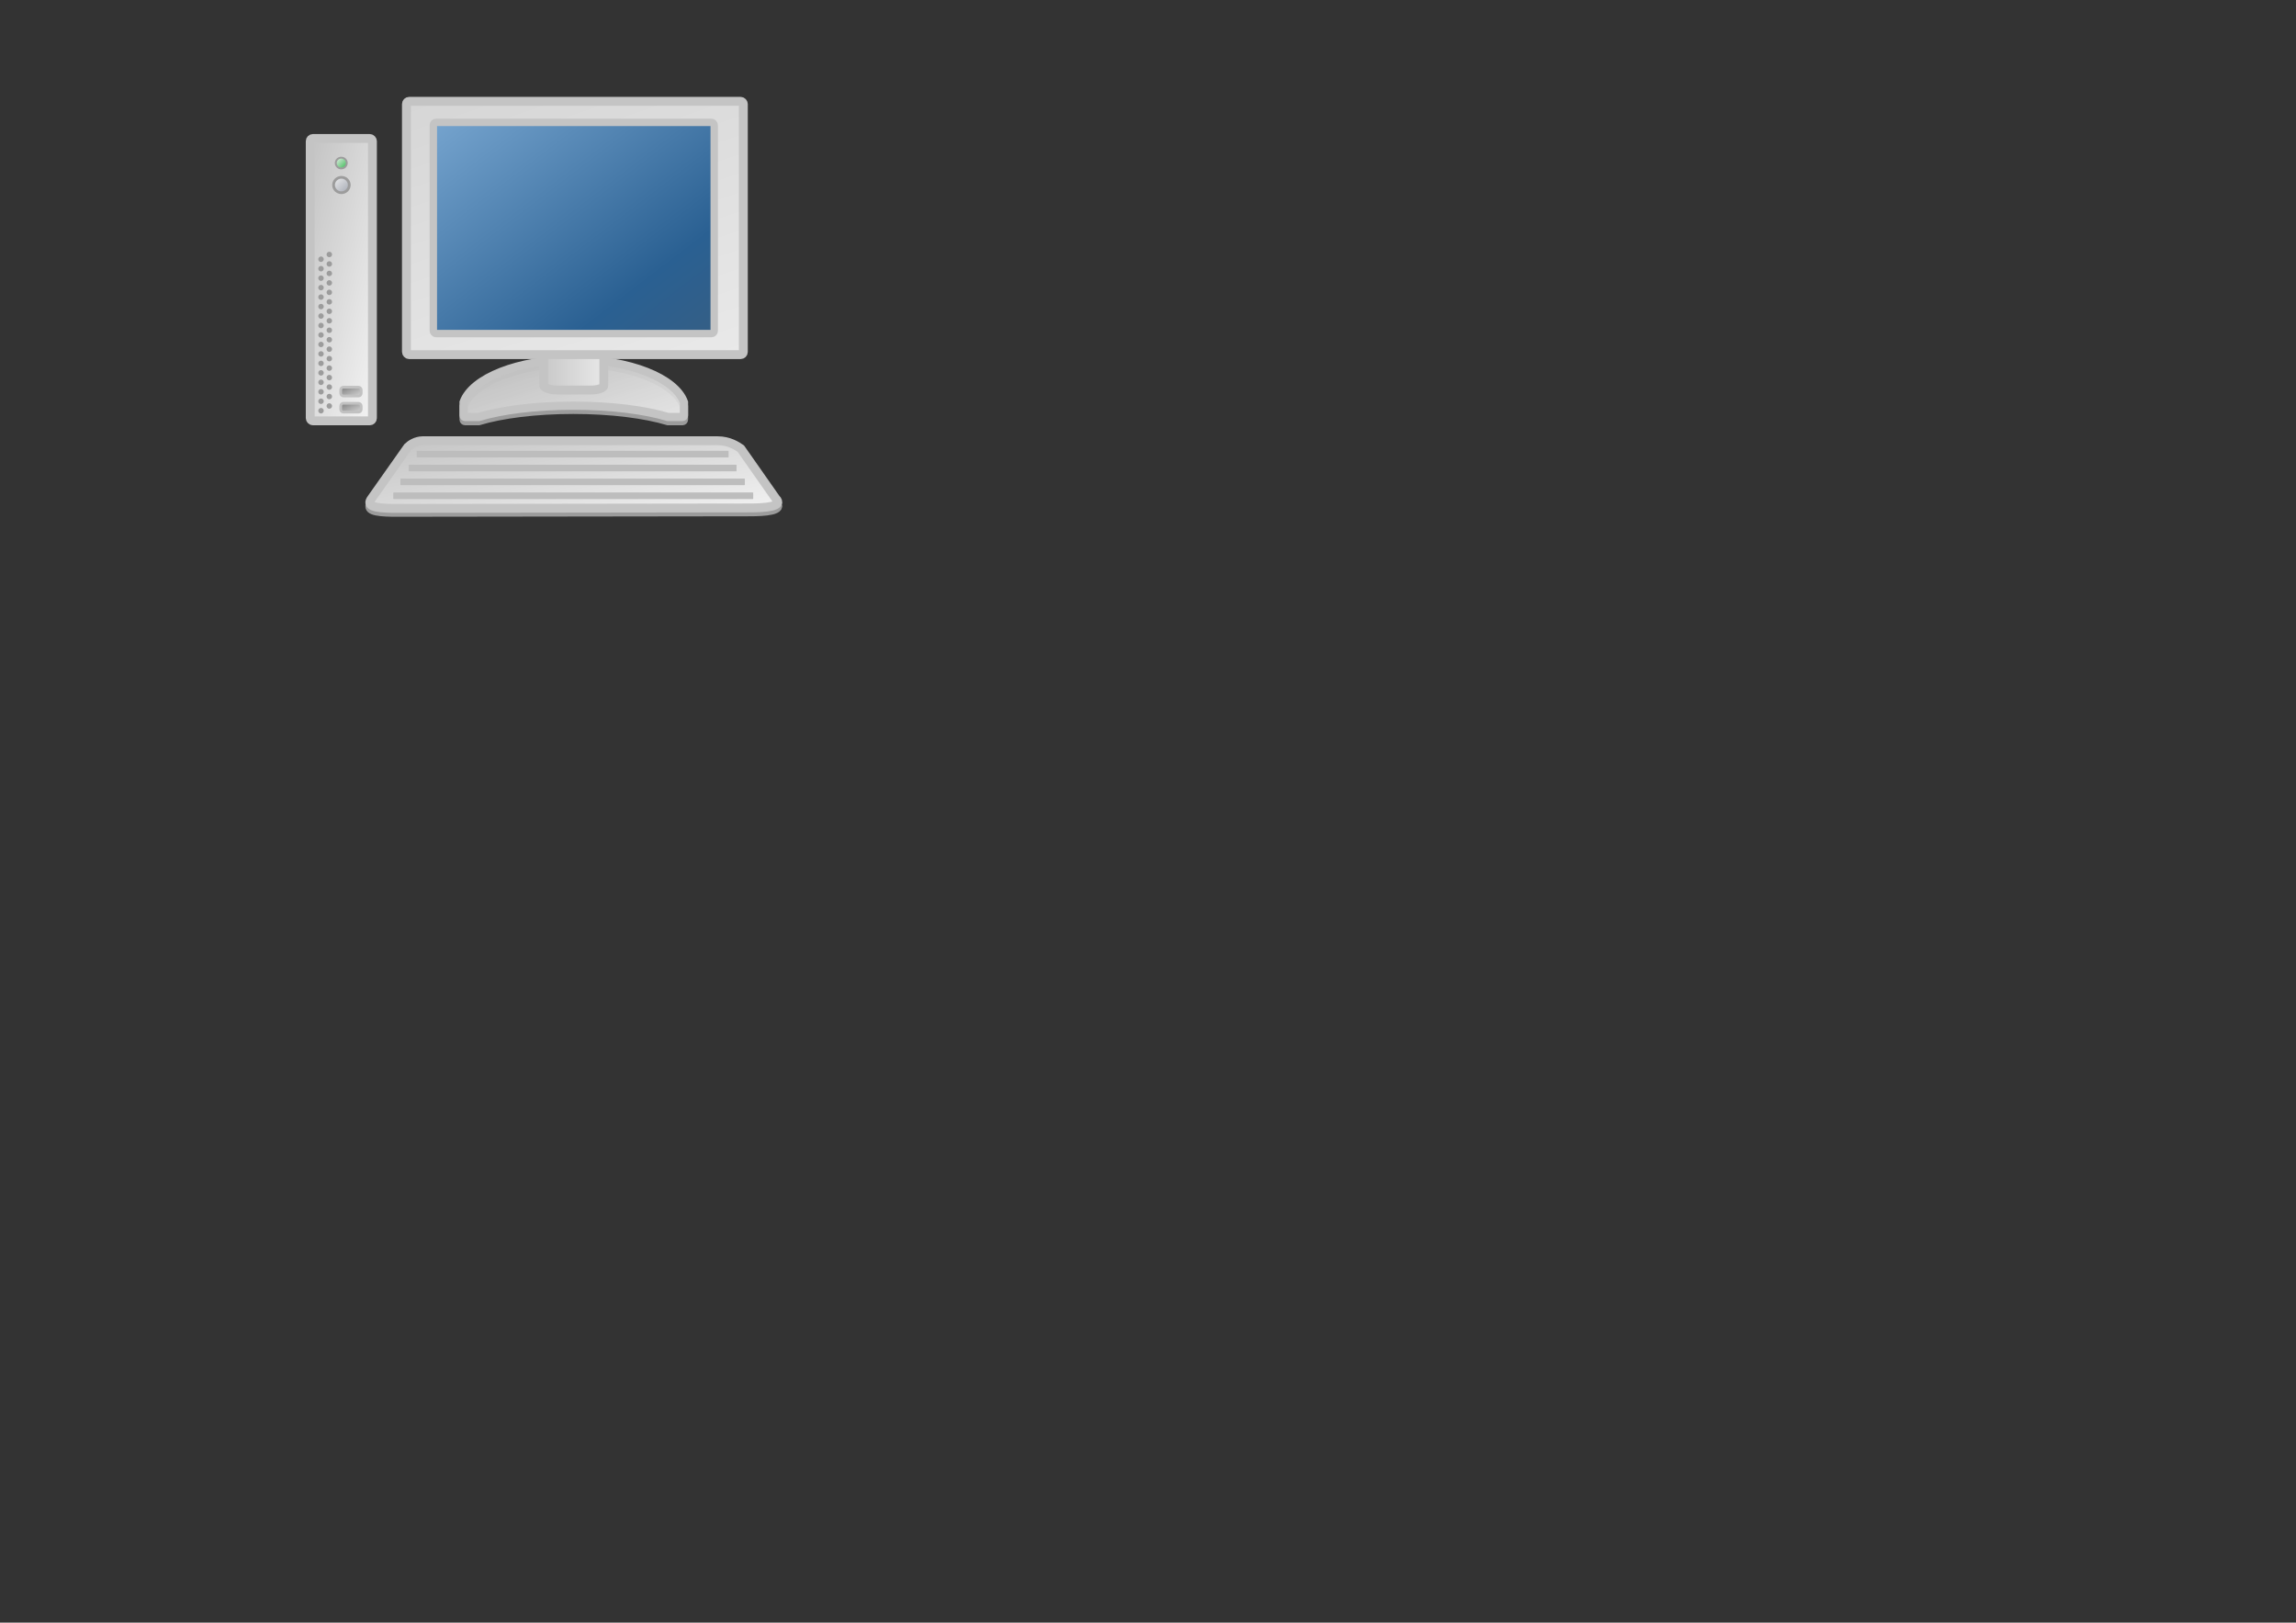 <?xml version="1.0" encoding="UTF-8" standalone="no"?>
<!-- Created with Inkscape (http://www.inkscape.org/) -->
<svg
   xmlns:dc="http://purl.org/dc/elements/1.1/"
   xmlns:cc="http://web.resource.org/cc/"
   xmlns:rdf="http://www.w3.org/1999/02/22-rdf-syntax-ns#"
   xmlns:svg="http://www.w3.org/2000/svg"
   xmlns="http://www.w3.org/2000/svg"
   xmlns:xlink="http://www.w3.org/1999/xlink"
   xmlns:sodipodi="http://inkscape.sourceforge.net/DTD/sodipodi-0.dtd"
   xmlns:inkscape="http://www.inkscape.org/namespaces/inkscape"
   height="743.75"
   id="svg1"
   version="1.0"
   width="1052.5"
   x="0"
   y="0"
   sodipodi:version="0.32"
   inkscape:version="0.43"
   sodipodi:docname="desktop.svg"
   sodipodi:docbase="/home/zappala/Teaching/cs360/lectures/figures">
  <rect width="100%" height="100%" fill="#333333" stroke="none"/>
  <sodipodi:namedview
     inkscape:cy="417.84947"
     inkscape:cx="305.25953"
     inkscape:zoom="0.43415836"
     inkscape:window-height="575"
     inkscape:window-width="797"
     inkscape:pageshadow="2"
     inkscape:pageopacity="0.0"
     borderopacity="1.0"
     bordercolor="#666666"
     pagecolor="#ffffff"
     id="base"
     inkscape:window-x="15"
     inkscape:window-y="97"
     inkscape:current-layer="svg1" />
  <defs
     id="defs3">
    <linearGradient
       id="linearGradient902">
      <stop
         id="stop903"
         offset="0"
         style="stop-color:#d22235;stop-opacity:1;" />
      <stop
         id="stop904"
         offset="1"
         style="stop-color:#f1f1f1;stop-opacity:1;" />
    </linearGradient>
    <linearGradient
       id="linearGradient1959">
      <stop
         id="stop1960"
         offset="0"
         style="stop-color:#7c7c7c;stop-opacity:1;" />
      <stop
         id="stop1961"
         offset="1"
         style="stop-color:#d8d8d8;stop-opacity:1;" />
    </linearGradient>
    <linearGradient
       id="linearGradient2006">
      <stop
         id="stop2007"
         offset="0"
         style="stop-color:#dddddd;stop-opacity:1;" />
      <stop
         id="stop2008"
         offset="1"
         style="stop-color:#ffffff;stop-opacity:1;" />
    </linearGradient>
    <linearGradient
       id="linearGradient2002">
      <stop
         id="stop2003"
         offset="0"
         style="stop-color:#000000;stop-opacity:0.349;" />
      <stop
         id="stop2004"
         offset="0.65"
         style="stop-color:#000000;stop-opacity:0.134;" />
      <stop
         id="stop2005"
         offset="1"
         style="stop-color:#000000;stop-opacity:0;" />
    </linearGradient>
    <linearGradient
       id="linearGradient1806">
      <stop
         id="stop1807"
         offset="0"
         style="stop-color:#000000;stop-opacity:0.351;" />
      <stop
         id="stop3276"
         offset="0.65"
         style="stop-color:#000000;stop-opacity:0.134;" />
      <stop
         id="stop1808"
         offset="1"
         style="stop-color:#000000;stop-opacity:0;" />
    </linearGradient>
    <linearGradient
       id="linearGradient1133">
      <stop
         id="stop1134"
         offset="0"
         style="stop-color:#8bb7df;stop-opacity:1;" />
      <stop
         id="stop1136"
         offset="0.762"
         style="stop-color:#2a6092;stop-opacity:1;" />
      <stop
         id="stop1135"
         offset="1"
         style="stop-color:#375e82;stop-opacity:1;" />
    </linearGradient>
    <linearGradient
       id="linearGradient1098">
      <stop
         id="stop1099"
         offset="0"
         style="stop-color:#ffffff;stop-opacity:1;" />
      <stop
         id="stop1101"
         offset="0.5"
         style="stop-color:#ffffff;stop-opacity:0.223;" />
      <stop
         id="stop1102"
         offset="0.599"
         style="stop-color:#ffffff;stop-opacity:0;" />
      <stop
         id="stop1100"
         offset="1"
         style="stop-color:#ffffff;stop-opacity:0.603;" />
    </linearGradient>
    <linearGradient
       id="linearGradient892">
      <stop
         id="stop893"
         offset="0"
         style="stop-color:#ffffff;stop-opacity:0;" />
      <stop
         id="stop894"
         offset="1"
         style="stop-color:#ffffff;stop-opacity:1;" />
    </linearGradient>
    <linearGradient
       id="linearGradient888">
      <stop
         id="stop889"
         offset="0"
         style="stop-color:#626262;stop-opacity:1;" />
      <stop
         id="stop890"
         offset="1"
         style="stop-color:#ffffff;stop-opacity:1;" />
    </linearGradient>
    <linearGradient
       id="linearGradient1955">
      <stop
         id="stop1956"
         offset="0"
         style="stop-color:#30b74b;stop-opacity:1;" />
      <stop
         id="stop1957"
         offset="1"
         style="stop-color:#f2f2f2;stop-opacity:1;" />
    </linearGradient>
    <linearGradient
       id="linearGradient1951">
      <stop
         id="stop1952"
         offset="0"
         style="stop-color:#305cb7;stop-opacity:1;" />
      <stop
         id="stop1953"
         offset="1"
         style="stop-color:#f2f2f2;stop-opacity:1;" />
    </linearGradient>
    <linearGradient
       id="linearGradient1948">
      <stop
         id="stop1949"
         offset="0"
         style="stop-color:#30b74b;stop-opacity:1;" />
      <stop
         id="stop1950"
         offset="1"
         style="stop-color:#f2f2f2;stop-opacity:1;" />
    </linearGradient>
    <linearGradient
       id="linearGradient1945">
      <stop
         id="stop1946"
         offset="0"
         style="stop-color:#9fa4af;stop-opacity:1;" />
      <stop
         id="stop1947"
         offset="1"
         style="stop-color:#f2f2f2;stop-opacity:1;" />
    </linearGradient>
    <linearGradient
       id="linearGradient1906">
      <stop
         id="stop1907"
         offset="0"
         style="stop-color:#305cb7;stop-opacity:1;" />
      <stop
         id="stop1908"
         offset="1"
         style="stop-color:#f2f2f2;stop-opacity:1;" />
    </linearGradient>
    <linearGradient
       id="linearGradient893">
      <stop
         id="stop895"
         offset="0"
         style="stop-color:#c3c3c3;stop-opacity:1;" />
      <stop
         id="stop896"
         offset="1"
         style="stop-color:#f2f2f2;stop-opacity:1;" />
    </linearGradient>
    <linearGradient
       id="linearGradient2164">
      <stop
         id="stop2165"
         offset="0"
         style="stop-color:#ff8a00;stop-opacity:1;" />
      <stop
         id="stop2166"
         offset="1"
         style="stop-color:#0014ff;stop-opacity:1;" />
    </linearGradient>
    <linearGradient
       id="linearGradient2158">
      <stop
         id="stop2159"
         offset="0"
         style="stop-color:#000000;stop-opacity:1;" />
      <stop
         id="stop2160"
         offset="1"
         style="stop-color:#ffffff;stop-opacity:1;" />
    </linearGradient>
    <linearGradient
       id="linearGradient4284"
       x1="0.054"
       x2="0.932"
       xlink:href="#linearGradient893"
       y1="0.031"
       y2="0.953" />
    <linearGradient
       id="linearGradient4283"
       x1="0.054"
       x2="0.932"
       xlink:href="#linearGradient1959"
       y1="0.031"
       y2="0.953" />
    <linearGradient
       id="linearGradient2740"
       x1="0.962"
       x2="0.031"
       xlink:href="#linearGradient1945"
       y1="0.961"
       y2="0.031" />
    <linearGradient
       id="linearGradient1506"
       x1="0.962"
       x2="0.031"
       xlink:href="#linearGradient1948"
       y1="0.961"
       y2="0.031" />
    <linearGradient
       id="linearGradient1404"
       x1="0.054"
       x2="0.932"
       xlink:href="#linearGradient1959"
       y1="0.031"
       y2="0.953" />
    <radialGradient
       cx="0.479"
       cy="0.533"
       fx="0.475"
       fy="0.267"
       id="radialGradient1315"
       r="0.412"
       xlink:href="#linearGradient1317" />
    <linearGradient
       id="linearGradient1171"
       xlink:href="#linearGradient893" />
    <linearGradient
       id="linearGradient1169"
       x1="5.4426949e-17"
       x2="1"
       xlink:href="#linearGradient893"
       y1="0.5"
       y2="0.5" />
    <linearGradient
       id="linearGradient1167"
       x1="0.004"
       x2="0.986"
       xlink:href="#linearGradient893"
       y1="0.023"
       y2="0.966" />
    <linearGradient
       id="linearGradient1166"
       x1="0.859"
       x2="0.505"
       xlink:href="#linearGradient1317"
       y1="-0.529"
       y2="0.865" />
    <linearGradient
       id="linearGradient1157"
       x1="1.553"
       x2="-1.208"
       xlink:href="#linearGradient888"
       y1="3.327"
       y2="-0.49" />
    <linearGradient
       id="linearGradient1156"
       x1="0.483"
       x2="0.483"
       xlink:href="#linearGradient888"
       y1="-0.4"
       y2="1.875" />
    <linearGradient
       id="linearGradient1150"
       x1="0.252"
       x2="-0.575"
       xlink:href="#linearGradient892"
       y1="0.578"
       y2="1.477" />
    <linearGradient
       id="linearGradient1148"
       x1="0.232"
       x2="1.079"
       xlink:href="#linearGradient892"
       y1="0.156"
       y2="-0.648" />
    <linearGradient
       id="linearGradient1146"
       x1="0.514"
       x2="-0.077"
       xlink:href="#linearGradient892"
       y1="0.555"
       y2="1.188" />
    <linearGradient
       id="linearGradient1144"
       x1="0.529"
       x2="0.533"
       xlink:href="#linearGradient892"
       y1="0.266"
       y2="1.383" />
    <linearGradient
       id="linearGradient1140"
       x1="0.739"
       x2="0.667"
       xlink:href="#linearGradient888"
       y1="-1.074"
       y2="1.3" />
    <radialGradient
       cx="0.686"
       cy="0.383"
       fx="0.933"
       fy="0.031"
       id="radialGradient1132"
       r="1.402"
       xlink:href="#linearGradient1133" />
    <linearGradient
       id="linearGradient905"
       x1="-1.539"
       x2="1.091"
       xlink:href="#linearGradient888"
       y1="2.789"
       y2="-0.195" />
    <linearGradient
       id="linearGradient891"
       x1="1.349"
       x2="0.025"
       xlink:href="#linearGradient888"
       y1="-0.852"
       y2="1.09" />
    <linearGradient
       id="linearGradient1317">
      <stop
         id="stop1318"
         offset="0"
         style="stop-color:#000000;stop-opacity:0.529;" />
      <stop
         id="stop1320"
         offset="0.5"
         style="stop-color:#000000;stop-opacity:0.174;" />
      <stop
         id="stop1319"
         offset="1"
         style="stop-color:#000000;stop-opacity:0;" />
    </linearGradient>
    <radialGradient
       cx="0.505"
       cy="0.545"
       fx="0.516"
       fy="0.561"
       id="radialGradient1977"
       r="0.461"
       xlink:href="#linearGradient1806" />
    <linearGradient
       id="linearGradient1505"
       x1="0.412"
       x2="0.595"
       xlink:href="#linearGradient2006"
       y1="0.081"
       y2="0.919" />
    <linearGradient
       id="linearGradient1170"
       x1="0.962"
       x2="0.031"
       xlink:href="#linearGradient902"
       y1="0.961"
       y2="0.031" />
    <radialGradient
       id="radialGradient1316"
       xlink:href="#linearGradient1955" />
    <linearGradient
       id="linearGradient1141"
       x1="0.03"
       x2="0.97"
       xlink:href="#linearGradient893"
       y1="0.039"
       y2="0.969" />
    <linearGradient
       id="linearGradient1138"
       x1="0.03"
       x2="0.97"
       xlink:href="#linearGradient1133"
       y1="0.039"
       y2="0.969" />
    <linearGradient
       id="linearGradient901"
       x1="0.391"
       x2="0.687"
       xlink:href="#linearGradient893"
       y1="0.043"
       y2="0.924" />
    <linearGradient
       gradientTransform="matrix(1.517,0,0,1.15,-173.469,-141.664)"
       gradientUnits="userSpaceOnUse"
       id="linearGradient1463"
       x1="304.533"
       x2="677.396"
       xlink:href="#linearGradient1133"
       y1="106.106"
       y2="474.973" />
    <linearGradient
       gradientTransform="scale(1.161,0.861)"
       gradientUnits="userSpaceOnUse"
       id="linearGradient1466"
       spreadMethod="pad"
       x1="199.173"
       x2="814.029"
       xlink:href="#linearGradient893"
       y1="-572.326"
       y2="791.992" />
    <linearGradient
       gradientTransform="matrix(1.357,0,0,1.286,-173.469,-141.664)"
       gradientUnits="userSpaceOnUse"
       id="linearGradient1469"
       x1="495.778"
       x2="601.784"
       xlink:href="#linearGradient893"
       y1="475.921"
       y2="475.921" />
    <linearGradient
       inkscape:collect="always"
       xlink:href="#linearGradient893"
       id="linearGradient1508"
       x1="670.607"
       y1="129.276"
       x2="821.837"
       y2="287.995"
       gradientTransform="scale(0.494,2.024)"
       gradientUnits="userSpaceOnUse" />
    <linearGradient
       inkscape:collect="always"
       xlink:href="#linearGradient1959"
       id="linearGradient1510"
       x1="259.909"
       y1="810.339"
       x2="277.103"
       y2="828.385"
       gradientTransform="scale(1.417,0.706)"
       gradientUnits="userSpaceOnUse" />
    <linearGradient
       inkscape:collect="always"
       xlink:href="#linearGradient1959"
       id="linearGradient1512"
       x1="259.909"
       y1="783.012"
       x2="277.103"
       y2="801.058"
       gradientTransform="scale(1.417,0.706)"
       gradientUnits="userSpaceOnUse" />
    <linearGradient
       inkscape:collect="always"
       xlink:href="#linearGradient1945"
       id="linearGradient1514"
       x1="549.954"
       y1="400.723"
       x2="527.012"
       y2="377.807"
       gradientUnits="userSpaceOnUse" />
    <linearGradient
       inkscape:collect="always"
       xlink:href="#linearGradient1948"
       id="linearGradient1516"
       x1="549.955"
       y1="400.724"
       x2="527.01"
       y2="377.806"
       gradientUnits="userSpaceOnUse" />
    <linearGradient
       inkscape:collect="always"
       xlink:href="#linearGradient893"
       id="linearGradient1518"
       x1="227.748"
       y1="811.936"
       x2="387.836"
       y2="965.655"
       gradientTransform="scale(1.808,0.553)"
       gradientUnits="userSpaceOnUse" />
    <linearGradient
       inkscape:collect="always"
       xlink:href="#linearGradient893"
       id="linearGradient1520"
       x1="220.883"
       y1="846.917"
       x2="376.147"
       y2="996.003"
       gradientTransform="scale(1.865,0.536)"
       gradientUnits="userSpaceOnUse" />
    <linearGradient
       inkscape:collect="always"
       xlink:href="#linearGradient893"
       id="linearGradient1522"
       gradientUnits="userSpaceOnUse"
       gradientTransform="scale(1.808,0.553)"
       x1="227.748"
       y1="811.936"
       x2="387.836"
       y2="965.655" />
    <linearGradient
       inkscape:collect="always"
       xlink:href="#linearGradient893"
       id="linearGradient1524"
       gradientUnits="userSpaceOnUse"
       gradientTransform="matrix(1.357,0,0,1.286,-173.469,-141.664)"
       x1="495.778"
       y1="475.921"
       x2="601.784"
       y2="475.921" />
    <linearGradient
       inkscape:collect="always"
       xlink:href="#linearGradient893"
       id="linearGradient1526"
       gradientUnits="userSpaceOnUse"
       gradientTransform="scale(1.161,0.861)"
       spreadMethod="pad"
       x1="199.173"
       y1="-572.326"
       x2="814.029"
       y2="791.992" />
    <linearGradient
       inkscape:collect="always"
       xlink:href="#linearGradient1133"
       id="linearGradient1528"
       gradientUnits="userSpaceOnUse"
       gradientTransform="matrix(1.517,0,0,1.15,-173.469,-141.664)"
       x1="304.533"
       y1="106.106"
       x2="677.396"
       y2="474.973" />
    <linearGradient
       inkscape:collect="always"
       xlink:href="#linearGradient893"
       id="linearGradient1530"
       x1="135.369"
       y1="1242.283"
       x2="336.232"
       y2="1440.994"
       gradientTransform="scale(2.334,0.428)"
       gradientUnits="userSpaceOnUse" />
    <linearGradient
       inkscape:collect="always"
       xlink:href="#linearGradient893"
       id="linearGradient1532"
       x1="134.64"
       y1="1231.326"
       x2="335.503"
       y2="1430.037"
       gradientTransform="scale(2.334,0.428)"
       gradientUnits="userSpaceOnUse" />
  </defs>
  <g
     id="g1450"
     transform="matrix(0.29,0,0,0.29,99.503,31.523)">
    <g
       transform="matrix(1.321,0,0,1.321,-184.878,-122.365)"
       id="g1800">
      <rect
         y="256.088"
         x="332.028"
         width="74.435"
         transform="translate(-80.589,-80.069)"
         style="fill:url(#linearGradient1508);fill-opacity:1;fill-rule:evenodd;stroke:#c4c4c4;stroke-width:10.625;stroke-linecap:butt;stroke-linejoin:miter;stroke-miterlimit:4;stroke-opacity:1"
         ry="3.219"
         rx="3.219"
         id="rect1203"
         height="337.861" />
      <g
         transform="translate(-34.956,41.169)"
         id="g1921">
        <path
           transform="matrix(7.023362e-2,0,0,7.023362e-2,289.544,438.949)"
           style="fill:#9c9c9c;fill-opacity:1;fill-rule:evenodd;stroke:#000000;stroke-width:0;stroke-linecap:butt;stroke-linejoin:miter;stroke-miterlimit:4;stroke-opacity:1"
           id="path1738"
           d="M 185.355,146.885 C 185.355,121.132 164.478,100.255 138.725,100.255 C 112.971,100.255 92.094,121.132 92.094,146.885 C 92.094,172.638 112.971,193.515 138.725,193.515 C 164.478,193.515 185.355,172.638 185.355,146.885 z " />
        <path
           transform="matrix(7.023362e-2,0,0,7.023362e-2,289.544,427.614)"
           style="fill:#9c9c9c;fill-opacity:1;fill-rule:evenodd;stroke:#000000;stroke-width:0;stroke-linecap:butt;stroke-linejoin:miter;stroke-miterlimit:4;stroke-opacity:1"
           id="path1739"
           d="M 185.355,146.885 C 185.355,121.132 164.478,100.255 138.725,100.255 C 112.971,100.255 92.094,121.132 92.094,146.885 C 92.094,172.638 112.971,193.515 138.725,193.515 C 164.478,193.515 185.355,172.638 185.355,146.885 z " />
        <path
           transform="matrix(7.023362e-2,0,0,7.023362e-2,289.544,450.283)"
           style="fill:#9c9c9c;fill-opacity:1;fill-rule:evenodd;stroke:#000000;stroke-width:0;stroke-linecap:butt;stroke-linejoin:miter;stroke-miterlimit:4;stroke-opacity:1"
           id="path1740"
           d="M 185.355,146.885 C 185.355,121.132 164.478,100.255 138.725,100.255 C 112.971,100.255 92.094,121.132 92.094,146.885 C 92.094,172.638 112.971,193.515 138.725,193.515 C 164.478,193.515 185.355,172.638 185.355,146.885 z " />
        <path
           transform="matrix(7.023362e-2,0,0,7.023362e-2,299.492,433.281)"
           style="fill:#9c9c9c;fill-opacity:1;fill-rule:evenodd;stroke:#000000;stroke-width:0;stroke-linecap:butt;stroke-linejoin:miter;stroke-miterlimit:4;stroke-opacity:1"
           id="path1742"
           d="M 185.355,146.885 C 185.355,121.132 164.478,100.255 138.725,100.255 C 112.971,100.255 92.094,121.132 92.094,146.885 C 92.094,172.638 112.971,193.515 138.725,193.515 C 164.478,193.515 185.355,172.638 185.355,146.885 z " />
        <path
           transform="matrix(7.023362e-2,0,0,7.023362e-2,299.492,421.947)"
           style="fill:#9c9c9c;fill-opacity:1;fill-rule:evenodd;stroke:#000000;stroke-width:0;stroke-linecap:butt;stroke-linejoin:miter;stroke-miterlimit:4;stroke-opacity:1"
           id="path1743"
           d="M 185.355,146.885 C 185.355,121.132 164.478,100.255 138.725,100.255 C 112.971,100.255 92.094,121.132 92.094,146.885 C 92.094,172.638 112.971,193.515 138.725,193.515 C 164.478,193.515 185.355,172.638 185.355,146.885 z " />
        <path
           transform="matrix(7.023362e-2,0,0,7.023362e-2,299.492,444.616)"
           style="fill:#9c9c9c;fill-opacity:1;fill-rule:evenodd;stroke:#000000;stroke-width:0;stroke-linecap:butt;stroke-linejoin:miter;stroke-miterlimit:4;stroke-opacity:1"
           id="path1744"
           d="M 185.355,146.885 C 185.355,121.132 164.478,100.255 138.725,100.255 C 112.971,100.255 92.094,121.132 92.094,146.885 C 92.094,172.638 112.971,193.515 138.725,193.515 C 164.478,193.515 185.355,172.638 185.355,146.885 z " />
        <path
           transform="matrix(7.023362e-2,0,0,7.023362e-2,289.544,416.296)"
           style="fill:#9c9c9c;fill-opacity:1;fill-rule:evenodd;stroke:#000000;stroke-width:0;stroke-linecap:butt;stroke-linejoin:miter;stroke-miterlimit:4;stroke-opacity:1"
           id="path1752"
           d="M 185.355,146.885 C 185.355,121.132 164.478,100.255 138.725,100.255 C 112.971,100.255 92.094,121.132 92.094,146.885 C 92.094,172.638 112.971,193.515 138.725,193.515 C 164.478,193.515 185.355,172.638 185.355,146.885 z " />
        <path
           transform="matrix(7.023362e-2,0,0,7.023362e-2,289.544,404.962)"
           style="fill:#9c9c9c;fill-opacity:1;fill-rule:evenodd;stroke:#000000;stroke-width:0;stroke-linecap:butt;stroke-linejoin:miter;stroke-miterlimit:4;stroke-opacity:1"
           id="path1753"
           d="M 185.355,146.885 C 185.355,121.132 164.478,100.255 138.725,100.255 C 112.971,100.255 92.094,121.132 92.094,146.885 C 92.094,172.638 112.971,193.515 138.725,193.515 C 164.478,193.515 185.355,172.638 185.355,146.885 z " />
        <path
           transform="matrix(7.023362e-2,0,0,7.023362e-2,299.492,410.629)"
           style="fill:#9c9c9c;fill-opacity:1;fill-rule:evenodd;stroke:#000000;stroke-width:0;stroke-linecap:butt;stroke-linejoin:miter;stroke-miterlimit:4;stroke-opacity:1"
           id="path1755"
           d="M 185.355,146.885 C 185.355,121.132 164.478,100.255 138.725,100.255 C 112.971,100.255 92.094,121.132 92.094,146.885 C 92.094,172.638 112.971,193.515 138.725,193.515 C 164.478,193.515 185.355,172.638 185.355,146.885 z " />
        <path
           transform="matrix(7.023362e-2,0,0,7.023362e-2,299.492,399.295)"
           style="fill:#9c9c9c;fill-opacity:1;fill-rule:evenodd;stroke:#000000;stroke-width:0;stroke-linecap:butt;stroke-linejoin:miter;stroke-miterlimit:4;stroke-opacity:1"
           id="path1756"
           d="M 185.355,146.885 C 185.355,121.132 164.478,100.255 138.725,100.255 C 112.971,100.255 92.094,121.132 92.094,146.885 C 92.094,172.638 112.971,193.515 138.725,193.515 C 164.478,193.515 185.355,172.638 185.355,146.885 z " />
        <path
           transform="matrix(7.023362e-2,0,0,7.023362e-2,289.544,393.629)"
           style="fill:#9c9c9c;fill-opacity:1;fill-rule:evenodd;stroke:#000000;stroke-width:0;stroke-linecap:butt;stroke-linejoin:miter;stroke-miterlimit:4;stroke-opacity:1"
           id="path1796"
           d="M 185.355,146.885 C 185.355,121.132 164.478,100.255 138.725,100.255 C 112.971,100.255 92.094,121.132 92.094,146.885 C 92.094,172.638 112.971,193.515 138.725,193.515 C 164.478,193.515 185.355,172.638 185.355,146.885 z " />
        <path
           transform="matrix(7.023362e-2,0,0,7.023362e-2,289.544,382.295)"
           style="fill:#9c9c9c;fill-opacity:1;fill-rule:evenodd;stroke:#000000;stroke-width:0;stroke-linecap:butt;stroke-linejoin:miter;stroke-miterlimit:4;stroke-opacity:1"
           id="path1797"
           d="M 185.355,146.885 C 185.355,121.132 164.478,100.255 138.725,100.255 C 112.971,100.255 92.094,121.132 92.094,146.885 C 92.094,172.638 112.971,193.515 138.725,193.515 C 164.478,193.515 185.355,172.638 185.355,146.885 z " />
        <path
           transform="matrix(7.023362e-2,0,0,7.023362e-2,299.492,387.962)"
           style="fill:#9c9c9c;fill-opacity:1;fill-rule:evenodd;stroke:#000000;stroke-width:0;stroke-linecap:butt;stroke-linejoin:miter;stroke-miterlimit:4;stroke-opacity:1"
           id="path1799"
           d="M 185.355,146.885 C 185.355,121.132 164.478,100.255 138.725,100.255 C 112.971,100.255 92.094,121.132 92.094,146.885 C 92.094,172.638 112.971,193.515 138.725,193.515 C 164.478,193.515 185.355,172.638 185.355,146.885 z " />
        <path
           transform="matrix(7.023362e-2,0,0,7.023362e-2,299.492,376.628)"
           style="fill:#9c9c9c;fill-opacity:1;fill-rule:evenodd;stroke:#000000;stroke-width:0;stroke-linecap:butt;stroke-linejoin:miter;stroke-miterlimit:4;stroke-opacity:1"
           id="path1800"
           d="M 185.355,146.885 C 185.355,121.132 164.478,100.255 138.725,100.255 C 112.971,100.255 92.094,121.132 92.094,146.885 C 92.094,172.638 112.971,193.515 138.725,193.515 C 164.478,193.515 185.355,172.638 185.355,146.885 z " />
        <path
           transform="matrix(7.023362e-2,0,0,7.023362e-2,289.544,370.977)"
           style="fill:#9c9c9c;fill-opacity:1;fill-rule:evenodd;stroke:#000000;stroke-width:0;stroke-linecap:butt;stroke-linejoin:miter;stroke-miterlimit:4;stroke-opacity:1"
           id="path1802"
           d="M 185.355,146.885 C 185.355,121.132 164.478,100.255 138.725,100.255 C 112.971,100.255 92.094,121.132 92.094,146.885 C 92.094,172.638 112.971,193.515 138.725,193.515 C 164.478,193.515 185.355,172.638 185.355,146.885 z " />
        <path
           transform="matrix(7.023362e-2,0,0,7.023362e-2,289.544,359.642)"
           style="fill:#9c9c9c;fill-opacity:1;fill-rule:evenodd;stroke:#000000;stroke-width:0;stroke-linecap:butt;stroke-linejoin:miter;stroke-miterlimit:4;stroke-opacity:1"
           id="path1803"
           d="M 185.355,146.885 C 185.355,121.132 164.478,100.255 138.725,100.255 C 112.971,100.255 92.094,121.132 92.094,146.885 C 92.094,172.638 112.971,193.515 138.725,193.515 C 164.478,193.515 185.355,172.638 185.355,146.885 z " />
        <path
           transform="matrix(7.023362e-2,0,0,7.023362e-2,299.492,365.31)"
           style="fill:#9c9c9c;fill-opacity:1;fill-rule:evenodd;stroke:#000000;stroke-width:0;stroke-linecap:butt;stroke-linejoin:miter;stroke-miterlimit:4;stroke-opacity:1"
           id="path1804"
           d="M 185.355,146.885 C 185.355,121.132 164.478,100.255 138.725,100.255 C 112.971,100.255 92.094,121.132 92.094,146.885 C 92.094,172.638 112.971,193.515 138.725,193.515 C 164.478,193.515 185.355,172.638 185.355,146.885 z " />
        <path
           transform="matrix(7.023362e-2,0,0,7.023362e-2,299.492,353.975)"
           style="fill:#9c9c9c;fill-opacity:1;fill-rule:evenodd;stroke:#000000;stroke-width:0;stroke-linecap:butt;stroke-linejoin:miter;stroke-miterlimit:4;stroke-opacity:1"
           id="path1805"
           d="M 185.355,146.885 C 185.355,121.132 164.478,100.255 138.725,100.255 C 112.971,100.255 92.094,121.132 92.094,146.885 C 92.094,172.638 112.971,193.515 138.725,193.515 C 164.478,193.515 185.355,172.638 185.355,146.885 z " />
        <path
           transform="matrix(7.023362e-2,0,0,7.023362e-2,289.544,348.316)"
           style="fill:#9c9c9c;fill-opacity:1;fill-rule:evenodd;stroke:#000000;stroke-width:0;stroke-linecap:butt;stroke-linejoin:miter;stroke-miterlimit:4;stroke-opacity:1"
           id="path1867"
           d="M 185.355,146.885 C 185.355,121.132 164.478,100.255 138.725,100.255 C 112.971,100.255 92.094,121.132 92.094,146.885 C 92.094,172.638 112.971,193.515 138.725,193.515 C 164.478,193.515 185.355,172.638 185.355,146.885 z " />
        <path
           transform="matrix(7.023362e-2,0,0,7.023362e-2,289.544,336.982)"
           style="fill:#9c9c9c;fill-opacity:1;fill-rule:evenodd;stroke:#000000;stroke-width:0;stroke-linecap:butt;stroke-linejoin:miter;stroke-miterlimit:4;stroke-opacity:1"
           id="path1868"
           d="M 185.355,146.885 C 185.355,121.132 164.478,100.255 138.725,100.255 C 112.971,100.255 92.094,121.132 92.094,146.885 C 92.094,172.638 112.971,193.515 138.725,193.515 C 164.478,193.515 185.355,172.638 185.355,146.885 z " />
        <path
           transform="matrix(7.023362e-2,0,0,7.023362e-2,299.492,342.649)"
           style="fill:#9c9c9c;fill-opacity:1;fill-rule:evenodd;stroke:#000000;stroke-width:0;stroke-linecap:butt;stroke-linejoin:miter;stroke-miterlimit:4;stroke-opacity:1"
           id="path1870"
           d="M 185.355,146.885 C 185.355,121.132 164.478,100.255 138.725,100.255 C 112.971,100.255 92.094,121.132 92.094,146.885 C 92.094,172.638 112.971,193.515 138.725,193.515 C 164.478,193.515 185.355,172.638 185.355,146.885 z " />
        <path
           transform="matrix(7.023362e-2,0,0,7.023362e-2,299.492,331.315)"
           style="fill:#9c9c9c;fill-opacity:1;fill-rule:evenodd;stroke:#000000;stroke-width:0;stroke-linecap:butt;stroke-linejoin:miter;stroke-miterlimit:4;stroke-opacity:1"
           id="path1871"
           d="M 185.355,146.885 C 185.355,121.132 164.478,100.255 138.725,100.255 C 112.971,100.255 92.094,121.132 92.094,146.885 C 92.094,172.638 112.971,193.515 138.725,193.515 C 164.478,193.515 185.355,172.638 185.355,146.885 z " />
        <path
           transform="matrix(7.023362e-2,0,0,7.023362e-2,289.544,325.664)"
           style="fill:#9c9c9c;fill-opacity:1;fill-rule:evenodd;stroke:#000000;stroke-width:0;stroke-linecap:butt;stroke-linejoin:miter;stroke-miterlimit:4;stroke-opacity:1"
           id="path1873"
           d="M 185.355,146.885 C 185.355,121.132 164.478,100.255 138.725,100.255 C 112.971,100.255 92.094,121.132 92.094,146.885 C 92.094,172.638 112.971,193.515 138.725,193.515 C 164.478,193.515 185.355,172.638 185.355,146.885 z " />
        <path
           transform="matrix(7.023362e-2,0,0,7.023362e-2,289.544,314.33)"
           style="fill:#9c9c9c;fill-opacity:1;fill-rule:evenodd;stroke:#000000;stroke-width:0;stroke-linecap:butt;stroke-linejoin:miter;stroke-miterlimit:4;stroke-opacity:1"
           id="path1874"
           d="M 185.355,146.885 C 185.355,121.132 164.478,100.255 138.725,100.255 C 112.971,100.255 92.094,121.132 92.094,146.885 C 92.094,172.638 112.971,193.515 138.725,193.515 C 164.478,193.515 185.355,172.638 185.355,146.885 z " />
        <path
           transform="matrix(7.023362e-2,0,0,7.023362e-2,299.492,319.997)"
           style="fill:#9c9c9c;fill-opacity:1;fill-rule:evenodd;stroke:#000000;stroke-width:0;stroke-linecap:butt;stroke-linejoin:miter;stroke-miterlimit:4;stroke-opacity:1"
           id="path1875"
           d="M 185.355,146.885 C 185.355,121.132 164.478,100.255 138.725,100.255 C 112.971,100.255 92.094,121.132 92.094,146.885 C 92.094,172.638 112.971,193.515 138.725,193.515 C 164.478,193.515 185.355,172.638 185.355,146.885 z " />
        <path
           transform="matrix(7.023362e-2,0,0,7.023362e-2,299.492,308.663)"
           style="fill:#9c9c9c;fill-opacity:1;fill-rule:evenodd;stroke:#000000;stroke-width:0;stroke-linecap:butt;stroke-linejoin:miter;stroke-miterlimit:4;stroke-opacity:1"
           id="path1876"
           d="M 185.355,146.885 C 185.355,121.132 164.478,100.255 138.725,100.255 C 112.971,100.255 92.094,121.132 92.094,146.885 C 92.094,172.638 112.971,193.515 138.725,193.515 C 164.478,193.515 185.355,172.638 185.355,146.885 z " />
        <path
           transform="matrix(7.023362e-2,0,0,7.023362e-2,289.544,302.997)"
           style="fill:#9c9c9c;fill-opacity:1;fill-rule:evenodd;stroke:#000000;stroke-width:0;stroke-linecap:butt;stroke-linejoin:miter;stroke-miterlimit:4;stroke-opacity:1"
           id="path1877"
           d="M 185.355,146.885 C 185.355,121.132 164.478,100.255 138.725,100.255 C 112.971,100.255 92.094,121.132 92.094,146.885 C 92.094,172.638 112.971,193.515 138.725,193.515 C 164.478,193.515 185.355,172.638 185.355,146.885 z " />
        <path
           transform="matrix(7.023362e-2,0,0,7.023362e-2,289.544,291.662)"
           style="fill:#9c9c9c;fill-opacity:1;fill-rule:evenodd;stroke:#000000;stroke-width:0;stroke-linecap:butt;stroke-linejoin:miter;stroke-miterlimit:4;stroke-opacity:1"
           id="path1878"
           d="M 185.355,146.885 C 185.355,121.132 164.478,100.255 138.725,100.255 C 112.971,100.255 92.094,121.132 92.094,146.885 C 92.094,172.638 112.971,193.515 138.725,193.515 C 164.478,193.515 185.355,172.638 185.355,146.885 z " />
        <path
           transform="matrix(7.023362e-2,0,0,7.023362e-2,299.492,297.329)"
           style="fill:#9c9c9c;fill-opacity:1;fill-rule:evenodd;stroke:#000000;stroke-width:0;stroke-linecap:butt;stroke-linejoin:miter;stroke-miterlimit:4;stroke-opacity:1"
           id="path1879"
           d="M 185.355,146.885 C 185.355,121.132 164.478,100.255 138.725,100.255 C 112.971,100.255 92.094,121.132 92.094,146.885 C 92.094,172.638 112.971,193.515 138.725,193.515 C 164.478,193.515 185.355,172.638 185.355,146.885 z " />
        <path
           transform="matrix(7.023362e-2,0,0,7.023362e-2,299.492,285.995)"
           style="fill:#9c9c9c;fill-opacity:1;fill-rule:evenodd;stroke:#000000;stroke-width:0;stroke-linecap:butt;stroke-linejoin:miter;stroke-miterlimit:4;stroke-opacity:1"
           id="path1880"
           d="M 185.355,146.885 C 185.355,121.132 164.478,100.255 138.725,100.255 C 112.971,100.255 92.094,121.132 92.094,146.885 C 92.094,172.638 112.971,193.515 138.725,193.515 C 164.478,193.515 185.355,172.638 185.355,146.885 z " />
        <path
           transform="matrix(7.023362e-2,0,0,7.023362e-2,289.544,280.344)"
           style="fill:#9c9c9c;fill-opacity:1;fill-rule:evenodd;stroke:#000000;stroke-width:0;stroke-linecap:butt;stroke-linejoin:miter;stroke-miterlimit:4;stroke-opacity:1"
           id="path1881"
           d="M 185.355,146.885 C 185.355,121.132 164.478,100.255 138.725,100.255 C 112.971,100.255 92.094,121.132 92.094,146.885 C 92.094,172.638 112.971,193.515 138.725,193.515 C 164.478,193.515 185.355,172.638 185.355,146.885 z " />
        <path
           transform="matrix(7.023362e-2,0,0,7.023362e-2,289.544,269.01)"
           style="fill:#9c9c9c;fill-opacity:1;fill-rule:evenodd;stroke:#000000;stroke-width:0;stroke-linecap:butt;stroke-linejoin:miter;stroke-miterlimit:4;stroke-opacity:1"
           id="path1882"
           d="M 185.355,146.885 C 185.355,121.132 164.478,100.255 138.725,100.255 C 112.971,100.255 92.094,121.132 92.094,146.885 C 92.094,172.638 112.971,193.515 138.725,193.515 C 164.478,193.515 185.355,172.638 185.355,146.885 z " />
        <path
           transform="matrix(7.023362e-2,0,0,7.023362e-2,299.492,274.677)"
           style="fill:#9c9c9c;fill-opacity:1;fill-rule:evenodd;stroke:#000000;stroke-width:0;stroke-linecap:butt;stroke-linejoin:miter;stroke-miterlimit:4;stroke-opacity:1"
           id="path1883"
           d="M 185.355,146.885 C 185.355,121.132 164.478,100.255 138.725,100.255 C 112.971,100.255 92.094,121.132 92.094,146.885 C 92.094,172.638 112.971,193.515 138.725,193.515 C 164.478,193.515 185.355,172.638 185.355,146.885 z " />
        <path
           transform="matrix(7.023362e-2,0,0,7.023362e-2,299.492,263.343)"
           style="fill:#9c9c9c;fill-opacity:1;fill-rule:evenodd;stroke:#000000;stroke-width:0;stroke-linecap:butt;stroke-linejoin:miter;stroke-miterlimit:4;stroke-opacity:1"
           id="path1884"
           d="M 185.355,146.885 C 185.355,121.132 164.478,100.255 138.725,100.255 C 112.971,100.255 92.094,121.132 92.094,146.885 C 92.094,172.638 112.971,193.515 138.725,193.515 C 164.478,193.515 185.355,172.638 185.355,146.885 z " />
      </g>
      <rect
         y="572.926"
         x="368.504"
         width="24.495"
         transform="translate(-80.589,-80.069)"
         style="fill:url(#linearGradient1510);fill-opacity:1;fill-rule:evenodd;stroke:#c1c1c1;stroke-width:3.25;stroke-linecap:butt;stroke-linejoin:miter;stroke-miterlimit:4;stroke-opacity:1"
         ry="3.219"
         rx="3.219"
         id="rect1957"
         height="10.561" />
      <rect
         y="553.645"
         x="368.504"
         width="24.495"
         transform="translate(-80.589,-80.069)"
         style="fill:url(#linearGradient1512);fill-opacity:1;fill-rule:evenodd;stroke:#c1c1c1;stroke-width:3.25;stroke-linecap:butt;stroke-linejoin:miter;stroke-miterlimit:4;stroke-opacity:1"
         ry="3.219"
         rx="3.219"
         id="rect1958"
         height="10.561" />
      <g
         transform="translate(-79.007,-80.069)"
         id="g2001">
        <path
           transform="matrix(0.896,0,0,0.878,-114.796,-30.089)"
           style="fill:url(#linearGradient1514);fill-opacity:1;fill-rule:evenodd;stroke:#9c9c9c;stroke-width:3.665;stroke-linecap:butt;stroke-linejoin:miter;stroke-miterlimit:4;stroke-opacity:1"
           id="path1940"
           d="M 549.069,389.361 C 549.069,383.567 544.372,378.87 538.578,378.87 C 532.783,378.87 528.086,383.567 528.086,389.361 C 528.086,395.156 532.783,399.853 538.578,399.853 C 544.372,399.853 549.069,395.156 549.069,389.361 z " />
        <path
           transform="matrix(0.627,0,0,0.613,29.908,46.808)"
           style="fill:url(#linearGradient1516);fill-opacity:1;fill-rule:evenodd;stroke:#9c9c9c;stroke-width:3.668;stroke-linecap:butt;stroke-linejoin:miter;stroke-miterlimit:4;stroke-opacity:1"
           id="path1942"
           d="M 549.069,389.361 C 549.069,383.567 544.372,378.87 538.578,378.87 C 532.783,378.87 528.086,383.567 528.086,389.361 C 528.086,395.156 532.783,399.853 538.578,399.853 C 544.372,399.853 549.069,395.156 549.069,389.361 z " />
      </g>
    </g>
    <g
       transform="matrix(1.226,0,0,1.226,-120.468,-94.95)"
       style="fill:url(#linearGradient1518)"
       id="g1755">
      <path
         style="fill:url(#linearGradient1520);fill-opacity:0.75;fill-rule:evenodd;stroke:#9c9c9c;stroke-width:10.625;stroke-linecap:butt;stroke-linejoin:miter;stroke-miterlimit:4;stroke-opacity:1"
         id="rect1099"
         d="M 558.186,457.584 C 486.683,457.584 427.332,481.429 416.136,512.63 L 416.136,529.779 C 416.136,530.86 417.006,531.73 418.086,531.73 L 435.602,531.73 C 465.063,522.812 508.765,517.139 557.625,517.139 C 606.484,517.139 650.187,522.813 679.649,531.73 L 698.298,531.73 C 699.378,531.73 700.248,530.86 700.248,529.779 L 700.248,512.63 C 689.052,481.429 629.689,457.584 558.186,457.584 z " />
      <path
         style="fill:url(#linearGradient1522);fill-opacity:0.75;fill-rule:evenodd;stroke:#c4c4c4;stroke-width:10.625;stroke-linecap:butt;stroke-linejoin:miter;stroke-miterlimit:4;stroke-opacity:1"
         id="path1754"
         d="M 558.186,452.234 C 486.683,452.234 427.332,476.079 416.136,507.279 L 416.136,524.429 C 416.136,525.509 417.006,526.379 418.086,526.379 L 435.602,526.379 C 465.063,517.462 508.765,511.789 557.625,511.789 C 606.484,511.789 650.187,517.462 679.649,526.379 L 698.298,526.379 C 699.378,526.379 700.248,525.509 700.248,524.429 L 700.248,507.279 C 689.052,476.079 629.689,452.234 558.186,452.234 z " />
    </g>
    <rect
       y="418.619"
       x="516.426"
       width="94.885"
       style="fill:url(#linearGradient1524);fill-opacity:1;fill-rule:evenodd;stroke:#c4c4c4;stroke-width:14.035;stroke-linecap:butt;stroke-linejoin:miter;stroke-miterlimit:4;stroke-opacity:1"
       ry="7.074"
       rx="20.679"
       id="rect2215"
       height="89.135" />
    <rect
       y="51.445"
       x="299.333"
       width="532.568"
       style="fill:url(#linearGradient1526);fill-opacity:1;fill-rule:nonzero;stroke:#c4c4c4;stroke-width:14.035;stroke-linecap:butt;stroke-linejoin:miter;stroke-miterlimit:4;stroke-opacity:1"
       ry="4.252"
       rx="4.252"
       id="rect1979"
       height="400.361" />
    <rect
       y="84.746"
       x="341.881"
       width="443.974"
       style="fill:url(#linearGradient1528);fill-opacity:1;fill-rule:evenodd;stroke:#c4c4c4;stroke-width:11.706;stroke-linecap:butt;stroke-linejoin:miter;stroke-miterlimit:4;stroke-opacity:1"
       ry="4.252"
       rx="4.252"
       id="rect1980"
       height="333.76" />
    <g
       transform="matrix(1.321,0,0,1.321,-163.159,-111.239)"
       id="g1792">
      <path
         style="fill:url(#linearGradient1530);fill-opacity:1;fill-rule:evenodd;stroke:#9c9c9c;stroke-width:10.625;stroke-linecap:butt;stroke-linejoin:miter;stroke-miterlimit:4;stroke-opacity:1"
         id="path2196"
         d="M 369.377,533.962 C 361.567,534.139 355.217,538.145 351.752,541.478 L 308.332,603.054 C 301.523,612.111 311.811,614.555 333.737,614.909 L 760.955,614.33 C 778.941,614.33 802.179,612.824 792.065,603.054 L 750.203,543.326 C 745.444,540.044 736.046,533.962 722.546,533.962 L 369.377,533.962 z " />
      <g
         transform="translate(1.701,0)"
         id="g1786">
        <path
           style="fill:url(#linearGradient1532);fill-opacity:1;fill-rule:evenodd;stroke:#c4c4c4;stroke-width:10.625;stroke-linecap:butt;stroke-linejoin:miter;stroke-miterlimit:4;stroke-opacity:1"
           id="rect1986"
           d="M 367.675,529.268 C 359.866,529.445 353.516,533.451 350.05,536.784 L 306.631,598.359 C 299.822,607.417 310.11,609.861 332.036,610.215 L 759.253,609.636 C 777.24,609.636 800.478,608.13 790.364,598.359 L 748.502,538.632 C 743.742,535.35 734.345,529.268 720.845,529.268 L 367.675,529.268 z " />
        <rect
           y="620.305"
           x="508.255"
           width="373.212"
           transform="translate(-147.574,-78.981)"
           style="fill:#bdbdbd;fill-opacity:1;fill-rule:evenodd;stroke:none;stroke-width:0.875;stroke-linecap:round;stroke-linejoin:miter;stroke-miterlimit:4;stroke-opacity:1"
           ry="0.536"
           rx="0.536"
           id="rect2100"
           height="7.877" />
        <rect
           y="636.902"
           x="498.751"
           width="392.219"
           transform="translate(-147.574,-78.981)"
           style="fill:#bdbdbd;fill-opacity:1;fill-rule:evenodd;stroke:none;stroke-width:0.875;stroke-linecap:round;stroke-linejoin:miter;stroke-miterlimit:4;stroke-opacity:1"
           ry="0.536"
           rx="0.536"
           id="rect2102"
           height="7.877" />
        <rect
           y="653.5"
           x="488.772"
           width="412.177"
           transform="translate(-147.574,-78.981)"
           style="fill:#bdbdbd;fill-opacity:1;fill-rule:evenodd;stroke:none;stroke-width:0.875;stroke-linecap:round;stroke-linejoin:miter;stroke-miterlimit:4;stroke-opacity:1"
           ry="0.536"
           rx="0.536"
           id="rect2104"
           height="7.877" />
        <rect
           y="670.097"
           x="480.219"
           width="430.709"
           transform="translate(-147.574,-78.981)"
           style="fill:#bdbdbd;fill-opacity:1;fill-rule:evenodd;stroke:none;stroke-width:0.875;stroke-linecap:round;stroke-linejoin:miter;stroke-miterlimit:4;stroke-opacity:1"
           ry="0.536"
           rx="0.536"
           id="rect2111"
           height="7.877" />
      </g>
    </g>
  </g>
</svg>
